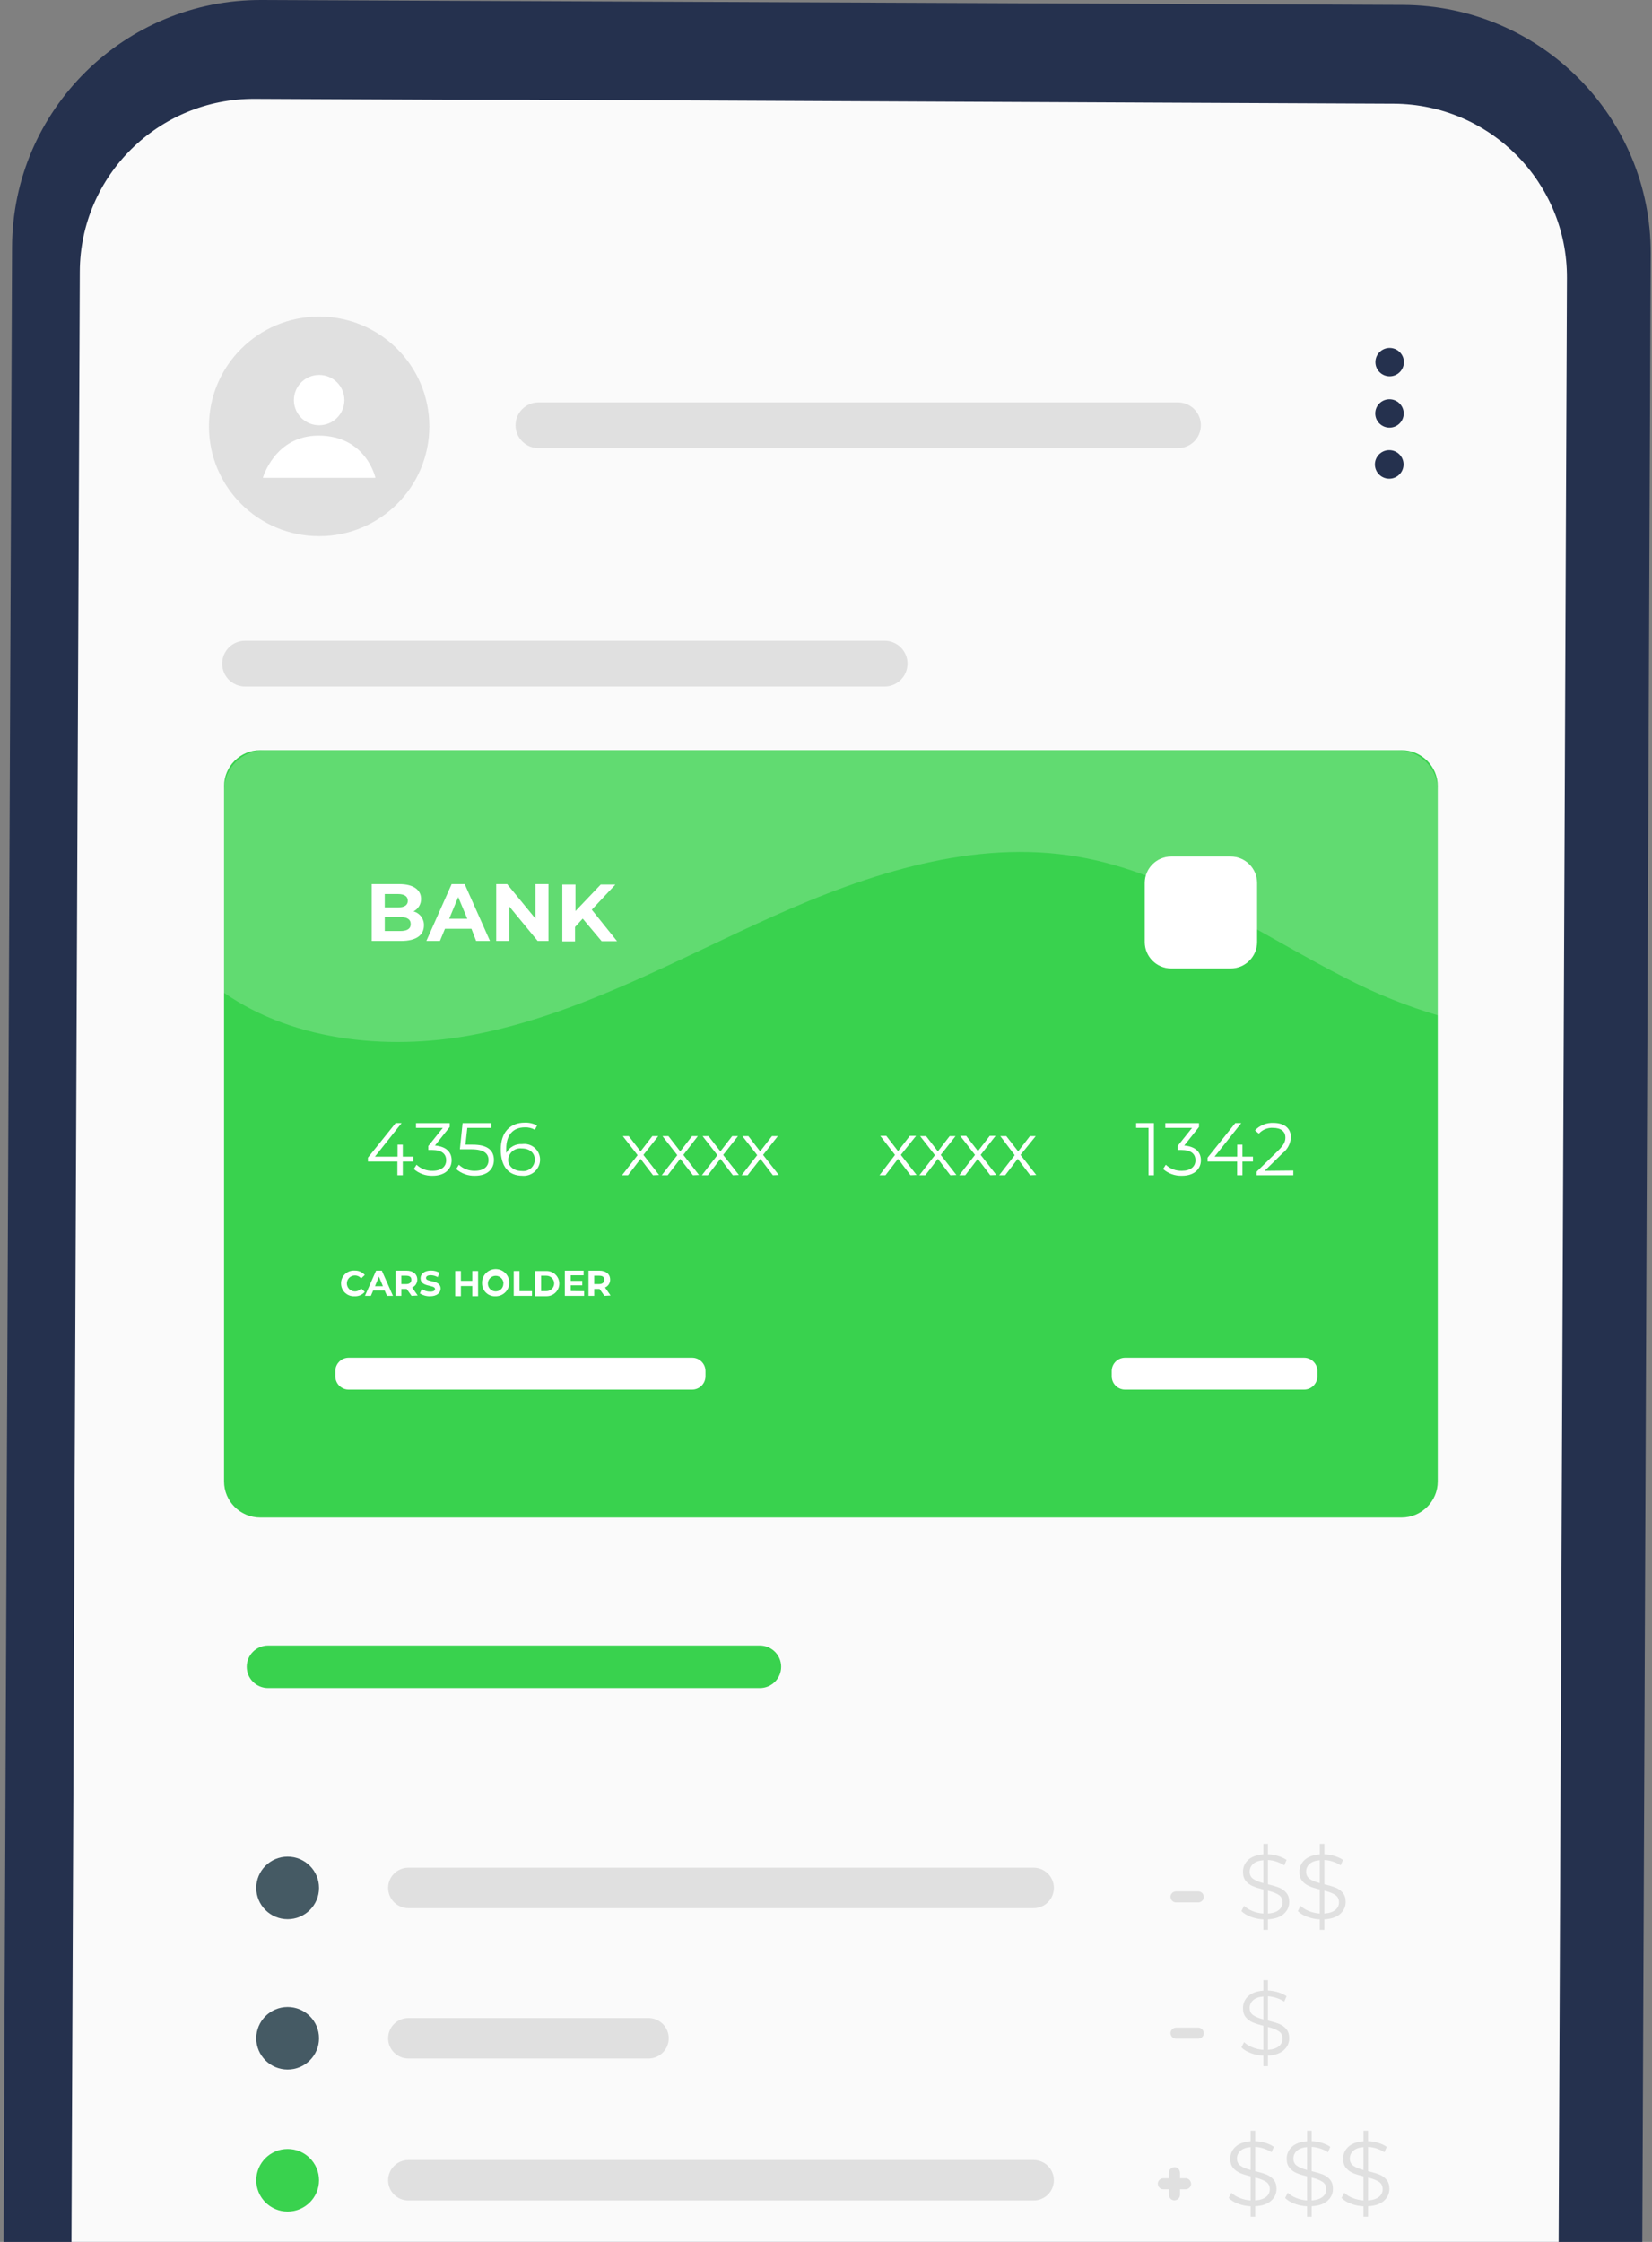 <svg width="154" height="209" viewBox="0 0 154 209" fill="none" xmlns="http://www.w3.org/2000/svg">
<rect x="0" y="0" width="154" height="209" fill="#808080" stroke="none"/>
<g clip-path="url(#clip0_213_1516)">
<path d="M129.465 312.552L23.07 312.043C10.271 311.983 -0.056 301.594 0 288.838L1.124 23.009C1.18 10.245 11.607 -0.056 24.413 0C24.423 0 24.434 0 24.445 0L130.808 0.462C143.604 0.523 153.931 10.906 153.878 23.659L152.755 289.52C152.72 302.274 142.318 312.586 129.521 312.552C129.502 312.552 129.483 312.552 129.465 312.552Z" fill="#25314E"/>
<path d="M129.913 9.669L109.317 9.575L49.062 9.294H41.812L23.746 9.215C14.784 9.172 7.483 16.378 7.439 25.311C7.439 25.313 7.439 25.316 7.439 25.319L6.34 284.823C6.301 293.755 13.535 301.028 22.497 301.067L128.688 301.552C137.65 301.583 144.941 294.366 144.971 285.433C144.971 285.431 144.971 285.427 144.971 285.425L146.071 25.921C146.114 16.989 138.884 9.712 129.921 9.668C129.918 9.669 129.915 9.669 129.913 9.669Z" fill="#FAFAFA"/>
<path d="M130.871 33.759C130.871 34.489 130.277 35.082 129.543 35.082C128.81 35.082 128.216 34.489 128.216 33.759C128.216 33.028 128.81 32.435 129.543 32.435C129.546 32.435 129.548 32.435 129.551 32.435C130.282 32.44 130.871 33.031 130.871 33.759Z" fill="#25314E"/>
<path d="M130.855 38.55C130.851 39.281 130.252 39.87 129.52 39.865C128.787 39.861 128.196 39.264 128.201 38.535C128.205 37.807 128.798 37.22 129.528 37.22C130.262 37.224 130.855 37.818 130.855 38.55Z" fill="#25314E"/>
<path d="M130.839 43.287C130.843 44.022 130.249 44.621 129.512 44.626C128.774 44.63 128.173 44.037 128.168 43.302C128.164 42.568 128.759 41.968 129.496 41.964C129.501 41.964 129.507 41.964 129.512 41.964C130.243 41.968 130.835 42.558 130.839 43.287Z" fill="#25314E"/>
<path d="M24.263 69.933H130.651C132.516 69.933 134.027 71.439 134.027 73.297V138.106C134.027 139.965 132.515 141.471 130.651 141.471H24.263C22.398 141.471 20.887 139.964 20.887 138.106V73.297C20.887 71.439 22.399 69.933 24.263 69.933Z" fill="#39D24E"/>
<path d="M39.519 86.272C39.519 87.187 38.789 87.719 37.391 87.719H34.65V82.422H37.241C38.568 82.422 39.252 82.977 39.252 83.799C39.261 84.291 38.986 84.745 38.545 84.965C39.137 85.119 39.542 85.662 39.519 86.272ZM35.867 83.345V84.598H37.092C37.689 84.598 38.019 84.386 38.019 83.971C38.019 83.557 37.689 83.345 37.092 83.345H35.867ZM38.286 86.146C38.286 85.701 37.94 85.489 37.305 85.489H35.868V86.796H37.305C37.94 86.796 38.286 86.6 38.286 86.146Z" fill="white"/>
<path d="M43.947 86.585H41.482L41.011 87.719H39.747L42.102 82.422H43.319L45.675 87.719H44.386L43.947 86.585ZM43.562 85.654L42.714 83.627L41.874 85.654H43.562Z" fill="white"/>
<path d="M51.131 82.422V87.719H50.119L47.473 84.503V87.719H46.256V82.422H47.277L49.915 85.638V82.422H51.131Z" fill="white"/>
<path d="M54.319 85.638L53.605 86.421V87.759H52.419V82.461H53.645V84.934L56 82.461H57.366L55.167 84.808L57.522 87.743H56.086L54.319 85.638Z" fill="white"/>
<path d="M38.522 108.284H37.548V109.559H37.046V108.284H34.298V107.924L36.881 104.7H37.438L34.949 107.83H37.061V106.711H37.548V107.83H38.522V108.284Z" fill="white"/>
<path d="M42.102 108.167C42.102 108.95 41.513 109.607 40.335 109.607C39.691 109.629 39.061 109.405 38.576 108.981L38.828 108.582C39.236 108.961 39.777 109.164 40.335 109.146C41.121 109.146 41.592 108.77 41.592 108.168C41.592 107.566 41.176 107.205 40.272 107.205H39.927V106.838L41.278 105.147H38.781V104.702H41.922V105.062L40.548 106.791C41.584 106.883 42.102 107.392 42.102 108.167Z" fill="white"/>
<path d="M46.043 108.136C46.043 108.957 45.47 109.607 44.277 109.607C43.634 109.628 43.009 109.404 42.526 108.981L42.777 108.582C43.179 108.96 43.716 109.164 44.269 109.146C45.102 109.146 45.541 108.747 45.541 108.152C45.541 107.557 45.149 107.143 43.908 107.143H42.871L43.123 104.702H45.792V105.147H43.562L43.389 106.713H44.017C45.486 106.696 46.043 107.275 46.043 108.136Z" fill="white"/>
<path d="M50.346 108.112C50.337 108.951 49.647 109.622 48.806 109.613C48.765 109.612 48.724 109.61 48.682 109.606C47.387 109.606 46.68 108.707 46.68 107.173C46.68 105.522 47.583 104.661 48.91 104.661C49.311 104.643 49.711 104.736 50.064 104.927L49.859 105.325C49.574 105.16 49.247 105.082 48.917 105.099C47.865 105.099 47.189 105.772 47.189 107.094C47.189 107.204 47.189 107.337 47.189 107.486C47.479 106.94 48.063 106.616 48.681 106.656C49.49 106.552 50.23 107.122 50.334 107.927C50.342 107.989 50.346 108.051 50.346 108.112ZM49.852 108.112C49.852 107.47 49.373 107.063 48.627 107.063C48.006 106.993 47.447 107.437 47.376 108.056C47.374 108.077 47.372 108.098 47.37 108.119C47.37 108.659 47.818 109.168 48.658 109.168C49.244 109.237 49.775 108.82 49.845 108.236C49.849 108.2 49.851 108.164 49.852 108.127V108.112Z" fill="white"/>
<path d="M60.875 109.559L59.713 108.034L58.543 109.559H57.986L59.438 107.689L58.056 105.913H58.613L59.713 107.337L60.812 105.913H61.362L59.98 107.666L61.44 109.536L60.875 109.559Z" fill="white"/>
<path d="M64.597 109.559L63.411 108.034L62.242 109.559H61.685L63.137 107.689L61.755 105.913H62.312L63.411 107.337L64.511 105.913H65.052L63.702 107.666L65.162 109.536L64.597 109.559Z" fill="white"/>
<path d="M68.318 109.559L67.156 108.034L65.986 109.559H65.429L66.874 107.689L65.492 105.913H66.049L67.156 107.337L68.255 105.913H68.796L67.414 107.666L68.882 109.536L68.318 109.559Z" fill="white"/>
<path d="M72.048 109.559L70.886 108.034L69.692 109.559H69.135L70.588 107.689L69.206 105.913H69.763L70.862 107.337L71.962 105.913H72.511L71.137 107.666L72.598 109.536L72.048 109.559Z" fill="white"/>
<path d="M84.877 109.559L83.715 108.034L82.545 109.559H81.988L83.433 107.665L82.059 105.889H82.617L83.716 107.313L84.815 105.889H85.397L83.976 107.665L85.444 109.535L84.877 109.559Z" fill="white"/>
<path d="M88.591 109.559L87.428 108.034L86.259 109.559H85.702L87.154 107.689L85.772 105.913H86.329L87.428 107.337L88.528 105.913H89.078L87.695 107.666L89.156 109.536L88.591 109.559Z" fill="white"/>
<path d="M92.312 109.559L91.15 108.034L89.981 109.559H89.423L90.891 107.665L89.509 105.889H90.067L91.166 107.313L92.265 105.889H92.807L91.417 107.665L92.878 109.535L92.312 109.559Z" fill="white"/>
<path d="M96.034 109.559L94.872 108.034L93.702 109.559H93.145L94.59 107.689L93.248 105.913H93.805L94.912 107.337L96.011 105.913H96.552L95.132 107.666L96.6 109.536L96.034 109.559Z" fill="white"/>
<path d="M107.568 104.7V109.559H107.066V105.146H105.912V104.7H107.568Z" fill="white"/>
<path d="M111.949 108.167C111.949 108.95 111.361 109.607 110.183 109.607C109.538 109.629 108.909 109.405 108.424 108.981L108.675 108.582C109.083 108.963 109.625 109.165 110.183 109.146C110.968 109.146 111.439 108.77 111.439 108.168C111.439 107.566 111.024 107.205 110.12 107.205H109.775V106.838L111.125 105.147H108.629V104.702H111.769V105.062L110.395 106.791C111.431 106.883 111.949 107.392 111.949 108.167Z" fill="white"/>
<path d="M116.802 108.284H115.821V109.559H115.326V108.284H112.57V107.924L115.154 104.7H115.711L113.222 107.83H115.334V106.711H115.821V107.83H116.802V108.284Z" fill="white"/>
<path d="M120.563 109.121V109.559H117.14V109.231L119.165 107.251C119.715 106.711 119.825 106.382 119.825 106.054C119.825 105.49 119.425 105.146 118.678 105.146C118.176 105.112 117.686 105.311 117.351 105.685L116.99 105.381C117.434 104.904 118.067 104.65 118.718 104.684C119.707 104.684 120.336 105.185 120.336 105.999C120.317 106.598 120.028 107.155 119.55 107.518L117.894 109.146L120.563 109.121Z" fill="white"/>
<path d="M31.793 119.647C31.787 118.99 32.317 118.453 32.977 118.447C33.004 118.447 33.031 118.448 33.058 118.45C33.42 118.437 33.768 118.586 34.008 118.857L33.662 119.177C33.521 119.003 33.307 118.901 33.081 118.903C32.669 118.902 32.334 119.234 32.334 119.644C32.333 120.055 32.666 120.388 33.078 120.39C33.078 120.39 33.08 120.39 33.082 120.39C33.307 120.392 33.522 120.291 33.663 120.116L34.008 120.429C33.772 120.709 33.417 120.863 33.05 120.843C32.392 120.878 31.83 120.374 31.796 119.718C31.793 119.695 31.793 119.671 31.793 119.647Z" fill="white"/>
<path d="M35.86 120.312H34.785L34.573 120.804H34.023L35.06 118.457H35.594L36.631 120.804H36.074L35.86 120.312ZM35.695 119.905L35.326 119.013L34.958 119.905H35.695Z" fill="white"/>
<path d="M38.365 120.804L37.909 120.163H37.415V120.804H36.881V118.456H37.886C38.506 118.456 38.899 118.777 38.899 119.293C38.904 119.613 38.715 119.905 38.42 120.029L38.938 120.772L38.365 120.804ZM37.854 118.927H37.414V119.71H37.854C38.184 119.71 38.348 119.561 38.348 119.303C38.349 119.044 38.184 118.927 37.854 118.927Z" fill="white"/>
<path d="M39.142 120.578L39.322 120.171C39.552 120.332 39.826 120.417 40.107 120.414C40.429 120.414 40.554 120.312 40.554 120.171C40.554 119.733 39.204 120.03 39.204 119.169C39.204 118.778 39.525 118.449 40.185 118.449C40.46 118.447 40.73 118.517 40.97 118.653L40.806 119.059C40.609 118.948 40.388 118.886 40.162 118.879C39.84 118.879 39.715 118.997 39.715 119.145C39.715 119.568 41.073 119.278 41.073 120.123C41.073 120.514 40.743 120.843 40.083 120.843C39.75 120.851 39.423 120.758 39.142 120.578Z" fill="white"/>
<path d="M44.567 118.489V120.837H44.025V119.89H42.966V120.837H42.432V118.489H42.966V119.404H44.025V118.489H44.567Z" fill="white"/>
<path d="M44.937 119.647C44.898 118.947 45.434 118.349 46.136 118.311C46.837 118.272 47.438 118.807 47.477 119.506C47.516 120.205 46.979 120.804 46.277 120.842C46.254 120.844 46.232 120.844 46.209 120.844C45.547 120.883 44.978 120.379 44.939 119.719C44.937 119.695 44.937 119.671 44.937 119.647ZM46.939 119.647C46.93 119.245 46.596 118.926 46.193 118.935C45.79 118.943 45.47 119.276 45.479 119.678C45.487 120.074 45.811 120.39 46.209 120.39C46.603 120.39 46.924 120.072 46.924 119.679C46.924 119.668 46.924 119.658 46.923 119.647H46.939Z" fill="white"/>
<path d="M47.889 118.489H48.43V120.367H49.592V120.805H47.889V118.489Z" fill="white"/>
<path d="M49.899 118.489H50.959C51.609 118.489 52.137 119.014 52.137 119.663C52.137 120.311 51.609 120.837 50.959 120.837H49.899V118.489ZM50.935 120.366C51.334 120.367 51.658 120.046 51.659 119.648C51.66 119.25 51.337 118.927 50.938 118.926C50.937 118.926 50.936 118.926 50.935 118.926H50.44V120.366H50.935Z" fill="white"/>
<path d="M54.452 120.374V120.804H52.654V118.457H54.405V118.887H53.204V119.404H54.279V119.826H53.204V120.359L54.452 120.374Z" fill="white"/>
<path d="M56.344 120.804L55.889 120.163H55.394V120.804H54.86V118.456H55.865C56.486 118.456 56.878 118.777 56.878 119.293C56.884 119.613 56.695 119.905 56.4 120.029L56.918 120.772L56.344 120.804ZM55.834 118.927H55.394V119.71H55.834C56.164 119.71 56.328 119.561 56.328 119.303C56.328 119.045 56.187 118.927 55.857 118.927H55.834Z" fill="white"/>
<path d="M32.507 126.572H64.518C65.207 126.572 65.766 127.129 65.766 127.816V128.301C65.766 128.988 65.207 129.545 64.518 129.545H32.507C31.818 129.545 31.259 128.988 31.259 128.301V127.816C31.259 127.129 31.818 126.572 32.507 126.572Z" fill="white"/>
<path d="M104.883 126.572H121.56C122.249 126.572 122.808 127.129 122.808 127.816V128.301C122.808 128.988 122.249 129.545 121.56 129.545H104.883C104.194 129.545 103.635 128.988 103.635 128.301V127.816C103.635 127.129 104.194 126.572 104.883 126.572Z" fill="white"/>
<g opacity="0.2">
<path d="M130.282 69.933H24.64C22.57 69.933 20.891 71.603 20.887 73.665V92.555C27.56 97.195 36.731 98.033 44.865 96.32C54.452 94.324 63.136 89.434 72.063 85.427C80.99 81.421 90.813 78.213 100.462 79.864C109.577 81.429 117.343 87.071 125.587 91.257C128.29 92.649 131.119 93.786 134.035 94.653V73.665C134.031 71.603 132.352 69.933 130.282 69.933Z" fill="white"/>
</g>
<path d="M109.186 79.847H114.714C116.08 79.847 117.187 80.95 117.187 82.312V87.821C117.187 89.182 116.08 90.286 114.714 90.286H109.186C107.821 90.286 106.713 89.182 106.713 87.821V82.312C106.713 80.951 107.82 79.847 109.186 79.847Z" fill="white"/>
<path d="M29.739 176.002C29.739 177.612 28.43 178.917 26.815 178.917C25.2 178.917 23.89 177.612 23.89 176.002C23.89 174.392 25.2 173.087 26.815 173.087C28.43 173.087 29.739 174.392 29.739 176.002Z" fill="#455A64"/>
<path d="M96.349 177.888H38.074C37.029 177.888 36.181 177.044 36.181 176.002C36.181 174.96 37.029 174.115 38.074 174.115H96.349C97.393 174.115 98.242 174.96 98.242 176.002C98.242 177.044 97.394 177.888 96.349 177.888Z" fill="#E0E0E0"/>
<path d="M26.814 192.932C28.43 192.932 29.739 191.627 29.739 190.018C29.739 188.408 28.43 187.103 26.814 187.103C25.199 187.103 23.89 188.408 23.89 190.018C23.89 191.627 25.199 192.932 26.814 192.932Z" fill="#455A64"/>
<path d="M60.447 191.904H38.074C37.029 191.904 36.181 191.06 36.181 190.018C36.181 188.975 37.029 188.131 38.074 188.131H60.447C61.493 188.131 62.34 188.975 62.34 190.018C62.34 191.06 61.492 191.904 60.447 191.904Z" fill="#E0E0E0"/>
<path d="M109.631 177.352C110.322 177.352 111.012 177.352 111.702 177.352C111.973 177.352 112.231 177.116 112.219 176.837C112.207 176.558 111.992 176.322 111.702 176.322C111.012 176.322 110.321 176.322 109.631 176.322C109.361 176.322 109.102 176.559 109.114 176.837C109.127 177.116 109.342 177.352 109.631 177.352Z" fill="#E0E0E0"/>
<path d="M119.677 178.421C119.341 178.725 118.847 178.894 118.197 178.928V179.909H117.769V178.936C117.353 178.913 116.961 178.833 116.593 178.693C116.225 178.554 115.935 178.376 115.724 178.159L115.972 177.673C116.172 177.867 116.433 178.029 116.755 178.159C117.077 178.29 117.415 178.367 117.769 178.389V176.148C117.375 176.05 117.048 175.947 116.786 175.836C116.523 175.725 116.305 175.563 116.131 175.35C115.957 175.137 115.87 174.854 115.87 174.501C115.87 174.065 116.03 173.696 116.35 173.397C116.669 173.099 117.142 172.925 117.77 172.873V171.893H118.197V172.865C118.522 172.877 118.837 172.929 119.142 173.023C119.447 173.116 119.712 173.24 119.934 173.393L119.72 173.896C119.486 173.748 119.238 173.632 118.976 173.547C118.714 173.462 118.454 173.413 118.197 173.401V175.661C118.62 175.763 118.965 175.867 119.233 175.971C119.501 176.077 119.727 176.237 119.909 176.453C120.091 176.67 120.182 176.953 120.182 177.306C120.182 177.746 120.014 178.117 119.677 178.421ZM116.824 175.16C117.044 175.314 117.358 175.445 117.77 175.553V173.421C117.348 173.455 117.03 173.57 116.816 173.767C116.602 173.963 116.495 174.202 116.495 174.487C116.495 174.782 116.605 175.006 116.824 175.16ZM119.215 178.058C119.443 177.87 119.557 177.631 119.557 177.342C119.557 177.036 119.44 176.805 119.207 176.652C118.973 176.498 118.636 176.368 118.197 176.259V178.39C118.647 178.356 118.987 178.246 119.215 178.058Z" fill="#E0E0E0"/>
<path d="M124.939 178.421C124.603 178.725 124.109 178.894 123.459 178.928V179.909H123.031V178.936C122.615 178.913 122.222 178.833 121.855 178.693C121.487 178.554 121.197 178.376 120.986 178.159L121.234 177.673C121.434 177.867 121.696 178.029 122.017 178.159C122.34 178.29 122.677 178.367 123.031 178.389V176.148C122.637 176.05 122.31 175.947 122.048 175.836C121.786 175.725 121.567 175.563 121.393 175.35C121.219 175.137 121.133 174.854 121.133 174.501C121.133 174.065 121.292 173.696 121.612 173.397C121.931 173.099 122.404 172.925 123.032 172.873V171.893H123.46V172.865C123.785 172.877 124.099 172.929 124.405 173.023C124.71 173.116 124.975 173.24 125.197 173.393L124.983 173.896C124.749 173.748 124.501 173.632 124.239 173.547C123.977 173.462 123.717 173.413 123.46 173.401V175.661C123.883 175.763 124.228 175.867 124.496 175.971C124.764 176.077 124.99 176.237 125.172 176.453C125.354 176.67 125.445 176.953 125.445 177.306C125.444 177.746 125.275 178.117 124.939 178.421ZM122.086 175.16C122.306 175.314 122.621 175.445 123.031 175.553V173.421C122.609 173.455 122.291 173.57 122.077 173.767C121.863 173.963 121.757 174.202 121.757 174.487C121.757 174.782 121.867 175.006 122.086 175.16ZM124.476 178.058C124.705 177.87 124.819 177.631 124.819 177.342C124.819 177.036 124.701 176.805 124.468 176.652C124.234 176.498 123.898 176.368 123.458 176.259V178.39C123.909 178.356 124.249 178.246 124.476 178.058Z" fill="#E0E0E0"/>
<path d="M29.739 203.253C29.739 204.863 28.43 206.168 26.815 206.168C25.2 206.168 23.89 204.863 23.89 203.253C23.89 201.643 25.2 200.338 26.815 200.338C28.43 200.337 29.739 201.643 29.739 203.253Z" fill="#39D24E"/>
<path d="M96.349 205.139H38.074C37.029 205.139 36.181 204.295 36.181 203.252C36.181 202.211 37.029 201.366 38.074 201.366H96.349C97.393 201.366 98.242 202.21 98.242 203.252C98.242 204.295 97.394 205.139 96.349 205.139Z" fill="#E0E0E0"/>
<path d="M108.446 204.095C109.137 204.095 109.828 204.095 110.518 204.095C110.788 204.095 111.047 203.858 111.034 203.58C111.022 203.301 110.807 203.065 110.518 203.065C109.827 203.065 109.137 203.065 108.446 203.065C108.176 203.065 107.917 203.303 107.93 203.58C107.942 203.86 108.157 204.095 108.446 204.095Z" fill="#E0E0E0"/>
<path d="M109.999 204.613C109.999 203.925 109.999 203.237 109.999 202.549C109.999 202.279 109.761 202.021 109.482 202.034C109.202 202.046 108.965 202.26 108.965 202.549C108.965 203.237 108.965 203.925 108.965 204.613C108.965 204.883 109.203 205.141 109.482 205.128C109.762 205.115 109.999 204.902 109.999 204.613Z" fill="#E0E0E0"/>
<path d="M118.493 205.164C118.156 205.468 117.663 205.637 117.012 205.671V206.652H116.585V205.679C116.168 205.656 115.776 205.576 115.408 205.436C115.04 205.297 114.75 205.119 114.54 204.903L114.788 204.417C114.988 204.611 115.249 204.773 115.57 204.903C115.893 205.034 116.23 205.111 116.585 205.133V202.891C116.19 202.794 115.863 202.691 115.601 202.58C115.339 202.469 115.121 202.307 114.946 202.094C114.773 201.881 114.686 201.598 114.686 201.245C114.686 200.809 114.845 200.44 115.165 200.141C115.484 199.843 115.957 199.668 116.586 199.617V198.637H117.013V199.609C117.338 199.621 117.653 199.673 117.958 199.766C118.263 199.86 118.527 199.984 118.75 200.137L118.536 200.64C118.302 200.492 118.054 200.376 117.792 200.29C117.53 200.206 117.269 200.157 117.013 200.145V202.405C117.435 202.507 117.78 202.611 118.049 202.715C118.316 202.821 118.542 202.981 118.724 203.197C118.907 203.414 118.998 203.697 118.998 204.05C118.997 204.49 118.828 204.861 118.493 205.164ZM115.64 201.904C115.86 202.057 116.174 202.189 116.586 202.297V200.165C116.163 200.199 115.845 200.314 115.632 200.51C115.418 200.707 115.311 200.946 115.311 201.231C115.31 201.525 115.42 201.75 115.64 201.904ZM118.03 204.802C118.258 204.614 118.372 204.376 118.372 204.086C118.372 203.78 118.254 203.549 118.021 203.396C117.787 203.242 117.451 203.111 117.011 203.003V205.134C117.463 205.1 117.802 204.99 118.03 204.802Z" fill="#E0E0E0"/>
<path d="M123.753 205.164C123.417 205.468 122.923 205.637 122.273 205.671V206.652H121.845V205.679C121.429 205.656 121.037 205.576 120.669 205.436C120.301 205.297 120.011 205.119 119.8 204.903L120.048 204.417C120.248 204.611 120.51 204.773 120.831 204.903C121.154 205.034 121.491 205.111 121.845 205.133V202.891C121.451 202.794 121.124 202.691 120.862 202.58C120.6 202.469 120.381 202.307 120.207 202.094C120.033 201.881 119.947 201.598 119.947 201.245C119.947 200.809 120.106 200.44 120.426 200.141C120.745 199.843 121.218 199.668 121.846 199.617V198.637H122.274V199.609C122.599 199.621 122.913 199.673 123.219 199.766C123.524 199.86 123.788 199.984 124.011 200.137L123.797 200.64C123.563 200.492 123.315 200.376 123.053 200.29C122.791 200.206 122.531 200.157 122.274 200.145V202.405C122.697 202.507 123.042 202.611 123.31 202.715C123.578 202.821 123.804 202.981 123.986 203.197C124.168 203.414 124.259 203.697 124.259 204.05C124.258 204.49 124.089 204.861 123.753 205.164ZM120.901 201.904C121.12 202.057 121.435 202.189 121.845 202.297V200.165C121.423 200.199 121.105 200.314 120.891 200.51C120.678 200.707 120.571 200.946 120.571 201.231C120.571 201.525 120.681 201.75 120.901 201.904ZM123.29 204.802C123.519 204.614 123.633 204.376 123.633 204.086C123.633 203.78 123.515 203.549 123.282 203.396C123.048 203.242 122.712 203.111 122.272 203.003V205.134C122.723 205.1 123.063 204.99 123.29 204.802Z" fill="#E0E0E0"/>
<path d="M129.013 205.164C128.677 205.468 128.183 205.637 127.533 205.671V206.652H127.105V205.679C126.689 205.656 126.296 205.576 125.929 205.436C125.561 205.297 125.271 205.119 125.06 204.903L125.308 204.417C125.508 204.611 125.769 204.773 126.091 204.903C126.413 205.034 126.751 205.111 127.105 205.133V202.891C126.711 202.794 126.384 202.691 126.121 202.58C125.859 202.469 125.641 202.307 125.467 202.094C125.293 201.881 125.206 201.598 125.206 201.245C125.206 200.809 125.366 200.44 125.686 200.141C126.005 199.843 126.478 199.668 127.106 199.617V198.637H127.533V199.609C127.859 199.621 128.173 199.673 128.479 199.766C128.784 199.86 129.048 199.984 129.271 200.137L129.057 200.64C128.823 200.492 128.575 200.376 128.313 200.29C128.051 200.206 127.79 200.157 127.534 200.145V202.405C127.957 202.507 128.301 202.611 128.57 202.715C128.838 202.821 129.064 202.981 129.245 203.197C129.428 203.414 129.519 203.697 129.519 204.05C129.518 204.49 129.35 204.861 129.013 205.164ZM126.16 201.904C126.38 202.057 126.694 202.189 127.105 202.297V200.165C126.683 200.199 126.365 200.314 126.151 200.51C125.937 200.707 125.83 200.946 125.83 201.231C125.831 201.525 125.94 201.75 126.16 201.904ZM128.551 204.802C128.779 204.614 128.893 204.376 128.893 204.086C128.893 203.78 128.776 203.549 128.543 203.396C128.309 203.242 127.972 203.111 127.533 203.003V205.134C127.983 205.1 128.323 204.99 128.551 204.802Z" fill="#E0E0E0"/>
<path d="M109.631 190.057C110.322 190.057 111.012 190.057 111.702 190.057C111.973 190.057 112.231 189.82 112.219 189.542C112.207 189.263 111.992 189.027 111.702 189.027C111.012 189.027 110.321 189.027 109.631 189.027C109.361 189.027 109.102 189.264 109.114 189.542C109.127 189.821 109.342 190.057 109.631 190.057Z" fill="#E0E0E0"/>
<path d="M119.677 191.126C119.341 191.43 118.847 191.599 118.197 191.633V192.614H117.769V191.641C117.353 191.618 116.961 191.538 116.593 191.398C116.225 191.259 115.935 191.081 115.724 190.865L115.972 190.378C116.172 190.572 116.433 190.734 116.755 190.865C117.077 190.996 117.415 191.072 117.769 191.094V188.853C117.375 188.755 117.048 188.652 116.786 188.541C116.523 188.43 116.305 188.268 116.131 188.055C115.957 187.842 115.87 187.559 115.87 187.206C115.87 186.77 116.03 186.401 116.35 186.102C116.669 185.804 117.142 185.63 117.77 185.578V184.598H118.197V185.57C118.522 185.582 118.837 185.634 119.142 185.728C119.447 185.821 119.712 185.945 119.934 186.098L119.72 186.601C119.486 186.453 119.238 186.337 118.976 186.252C118.714 186.167 118.454 186.118 118.197 186.106V188.366C118.62 188.468 118.965 188.572 119.233 188.676C119.501 188.782 119.727 188.942 119.909 189.158C120.091 189.375 120.182 189.658 120.182 190.011C120.182 190.451 120.014 190.822 119.677 191.126ZM116.824 187.864C117.044 188.018 117.358 188.149 117.77 188.257V186.126C117.348 186.159 117.03 186.275 116.816 186.471C116.602 186.667 116.495 186.907 116.495 187.191C116.495 187.487 116.605 187.712 116.824 187.864ZM119.215 190.763C119.443 190.576 119.557 190.336 119.557 190.047C119.557 189.741 119.44 189.51 119.207 189.357C118.973 189.203 118.636 189.073 118.197 188.964V191.095C118.647 191.061 118.987 190.951 119.215 190.763Z" fill="#E0E0E0"/>
<path d="M82.459 64.002H22.85C21.669 64.002 20.711 63.048 20.711 61.87C20.711 60.693 21.668 59.738 22.85 59.738H82.459C83.64 59.738 84.598 60.693 84.598 61.87C84.597 63.048 83.64 64.002 82.459 64.002Z" fill="#E0E0E0"/>
<path d="M109.807 41.776H50.199C49.018 41.776 48.06 40.822 48.06 39.644C48.06 38.467 49.017 37.512 50.199 37.512H109.807C110.989 37.512 111.947 38.467 111.947 39.644C111.946 40.822 110.989 41.776 109.807 41.776Z" fill="#E0E0E0"/>
<path d="M70.833 157.365H24.99C23.892 157.365 23.002 156.478 23.002 155.384C23.002 154.29 23.892 153.404 24.99 153.404H70.833C71.931 153.404 72.82 154.29 72.82 155.384C72.819 156.477 71.93 157.365 70.833 157.365Z" fill="#39D24E"/>
<path d="M29.751 49.986C35.423 49.986 40.022 45.403 40.022 39.749C40.022 34.095 35.423 29.512 29.751 29.512C24.078 29.512 19.48 34.095 19.48 39.749C19.48 45.403 24.078 49.986 29.751 49.986Z" fill="#E0E0E0"/>
<path d="M29.751 39.644C31.051 39.644 32.104 38.594 32.104 37.299C32.104 36.003 31.051 34.953 29.751 34.953C28.451 34.953 27.398 36.003 27.398 37.299C27.398 38.594 28.451 39.644 29.751 39.644Z" fill="white"/>
<path d="M24.505 44.545H34.998C34.998 44.545 34.144 40.608 29.69 40.608C25.616 40.608 24.505 44.545 24.505 44.545Z" fill="white"/>
</g>
<defs>
<clipPath id="clip0_213_1516">
<rect width="154" height="209" fill="white"/>
</clipPath>
</defs>
</svg>
